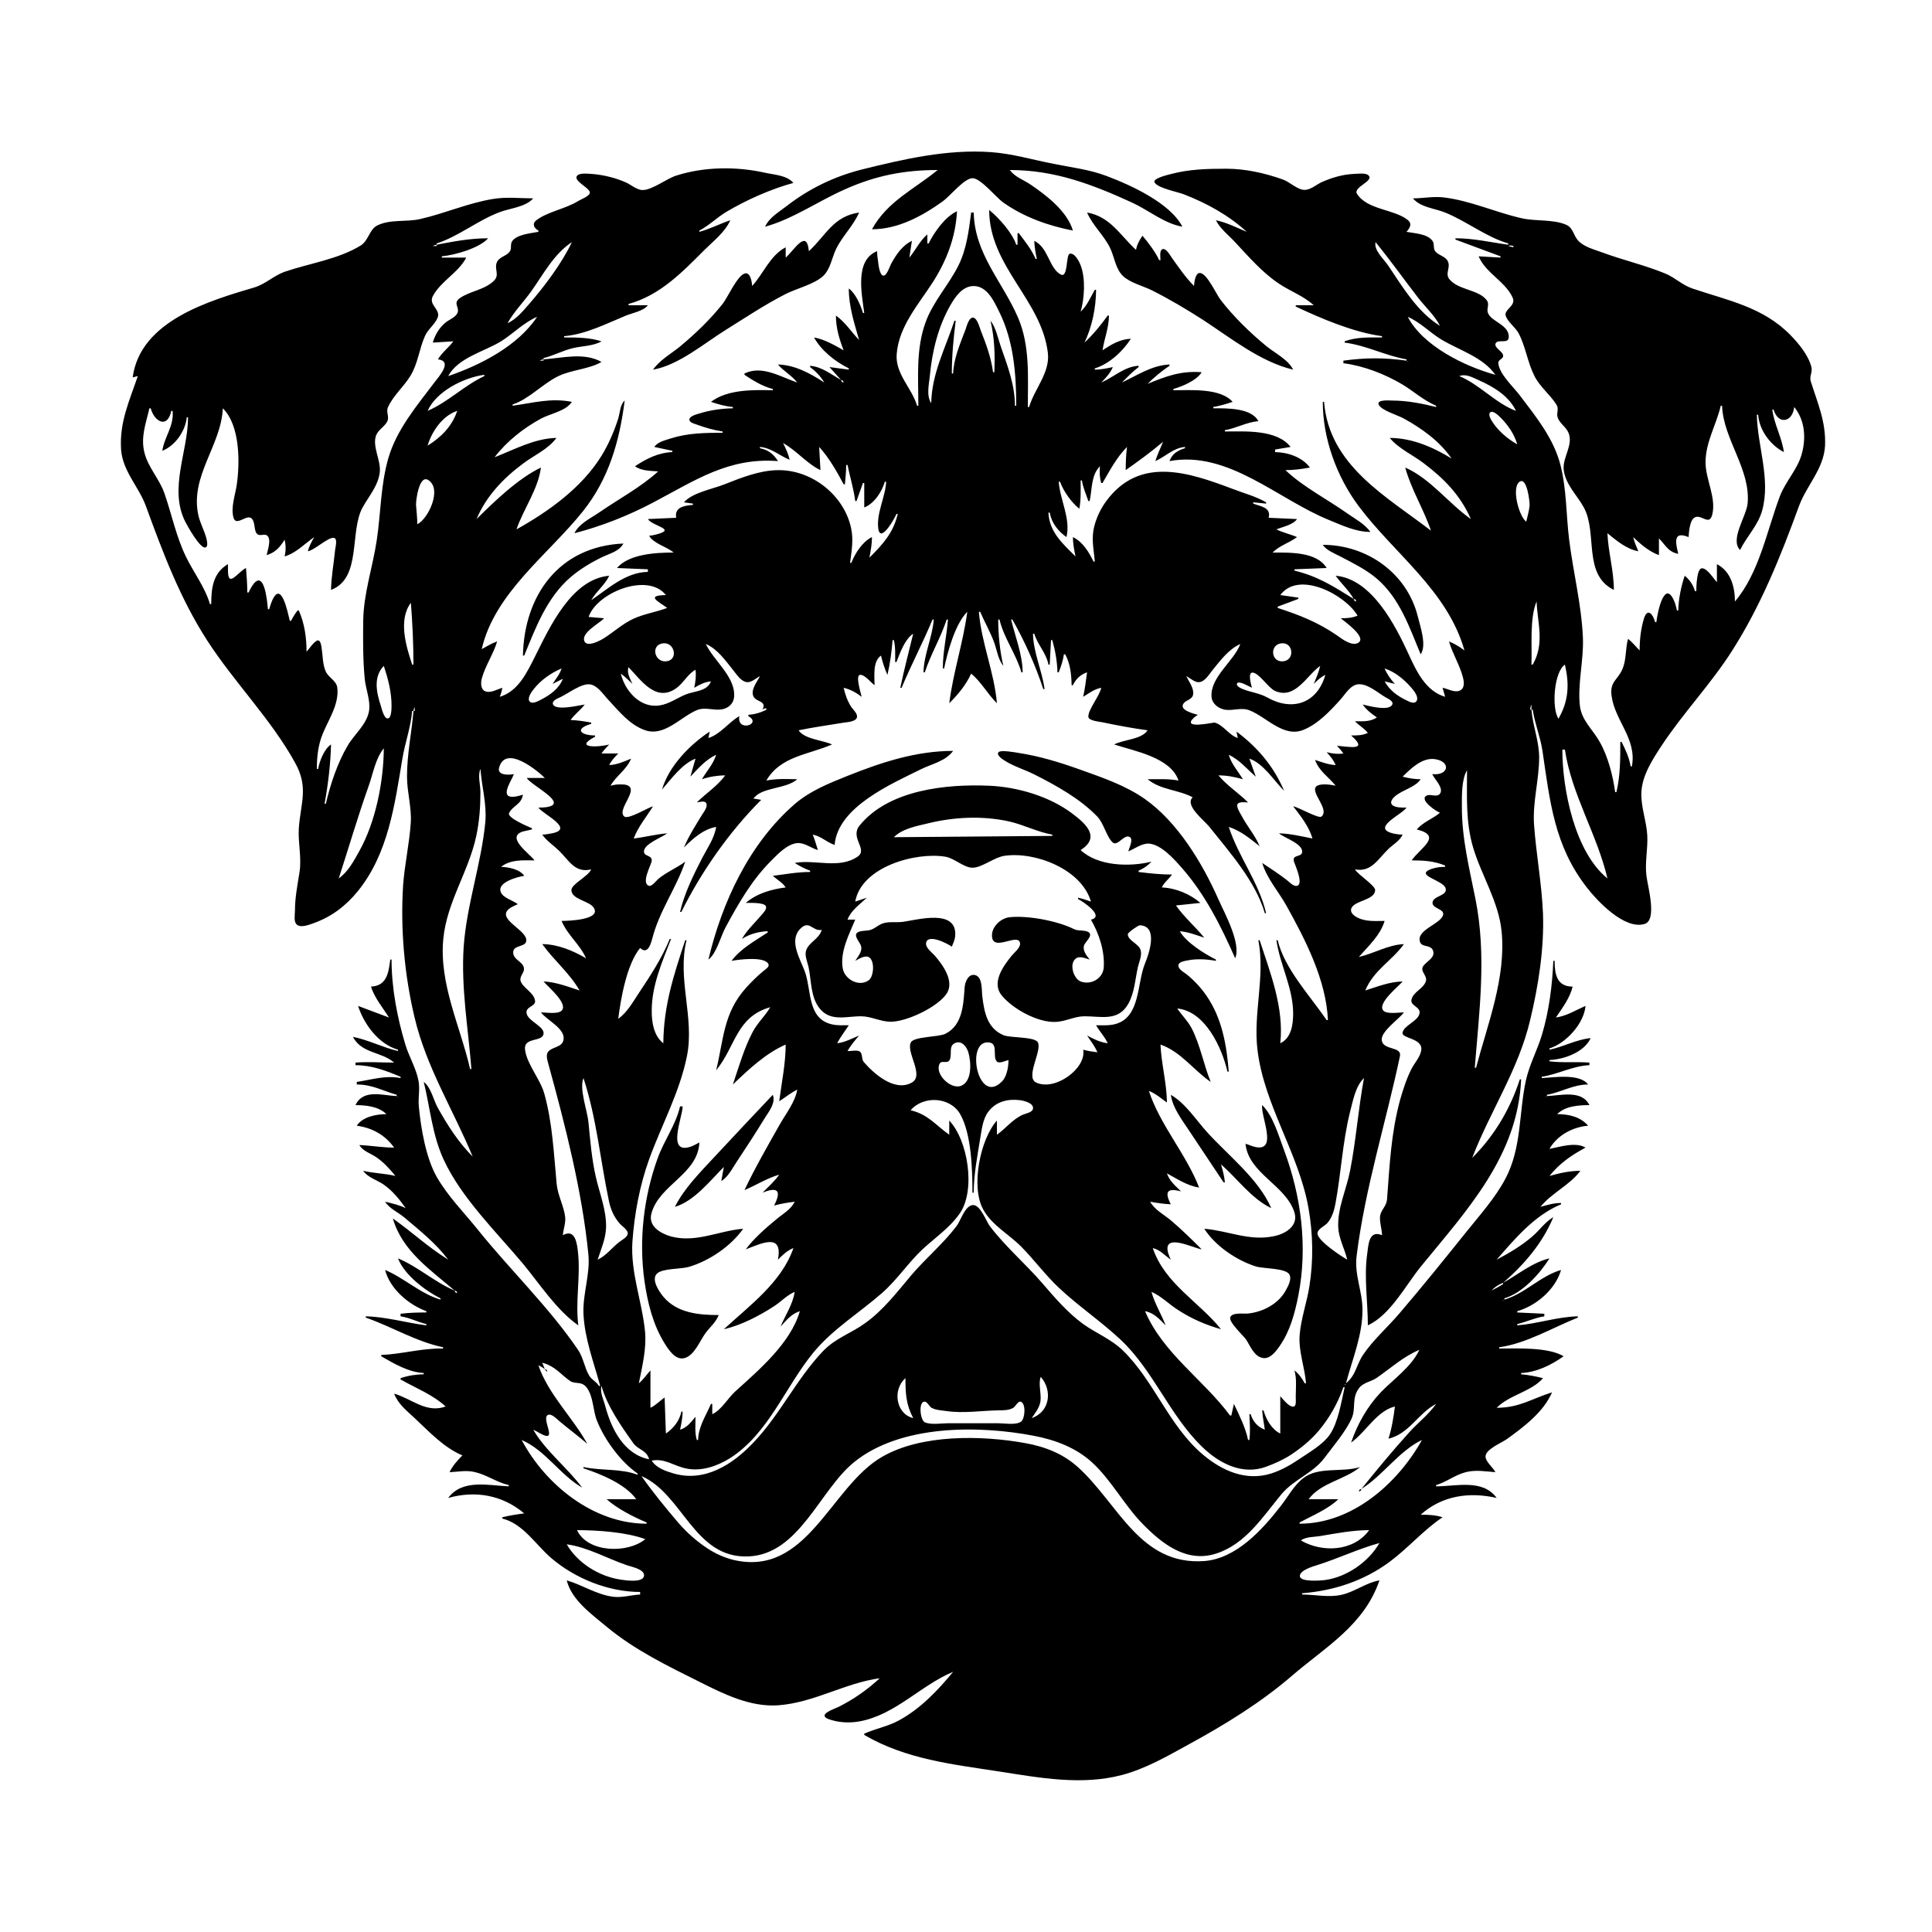 <?xml version="1.0" encoding="UTF-8"?>
<svg xmlns="http://www.w3.org/2000/svg" xmlns:xlink="http://www.w3.org/1999/xlink" width="1500pt" height="1500pt" viewBox="0 0 1500 1500" version="1.1">
<g id="surface1">
<path style=" stroke:none;fill-rule:nonzero;fill:rgb(0%,0%,0%);fill-opacity:1;" d="M 594 176 C 615.68 170.07 635.504 156 656 147 C 679.859 136.312 702 132 728 132 C 709.738 147.016 689 156.199 677 178 C 697.27 178 715.902 167.812 732 156.289 C 737.434 152.402 748.594 138.43 755 138.348 C 761.414 138.262 773.391 153.359 779 157.277 C 795 168.547 813.789 175.273 833 179 C 828.59 164.008 812.441 151.637 800 143.219 C 794.383 139.414 788.168 137.609 784 132 C 818.789 132 847.684 143 879 157.309 C 891.699 163.141 904 173.602 918 176 C 908.395 157.496 877.73 143.625 859 136.574 C 845.723 131.582 831.836 130 818 127.195 C 801.449 124 785.926 119.25 769 118.09 C 735.234 115.777 701.535 123.531 669 131.629 C 647.797 137 628.281 146.398 611 159.793 C 604.797 164.602 597.422 168.664 594 176 M 418 179 L 418 180 C 412 181.137 401.344 182 397.656 187.227 C 395.863 190 397.609 193.09 395.555 195.609 C 392.715 199.094 387.348 199.426 385.605 204.043 C 383.77 209 387.914 213.324 383.758 217.672 C 376.707 225.043 365.203 225.801 357 231.469 C 351.195 235.609 357.383 238.754 355 243.332 C 353.34 246.527 348.695 248.172 346 250.379 C 341 254.414 337.746 260 336 266 L 352 265 C 348.227 270 343.168 273.633 340 279 C 351.691 280.32 341 292 337.23 297 C 323.48 315.195 307.824 333.672 301.426 356 C 295.523 376.598 295.688 398 292.574 419 C 289.477 440 282.258 460.73 282 482 C 281.824 497 281.746 512.086 283.172 527 C 283.926 535 287.84 544.113 286.516 552 C 284.746 562.562 275 570.102 269.875 579 C 262 592.352 256.473 609 253 624 L 252 624 C 254.695 609.488 256.695 592.777 257 578 C 251.746 581.441 248 591 247 597 L 246 597 C 246 587.734 246.949 578.68 250.453 570 C 255 558.66 263.348 547 261.891 534.016 C 261.238 528.258 254.93 526.246 252.766 521 C 250.414 515.297 250.629 509 249.699 503 C 249.48 501.586 248.996 497.207 246.895 497.207 C 244.246 497.207 239.781 504.184 238 506 C 238 495.062 236.465 484.082 232 474 L 231 474 C 229 476.609 227.422 479.137 226 482 L 225 482 C 223.293 475.066 218.254 449.453 211 467 C 210.199 469 209.562 471 209 473 L 208 473 C 207.457 466.113 205 440.645 195.715 455 C 194.648 456.602 193.828 458.254 193 460 L 192 460 C 192 453.57 191.504 447.387 191 441 C 184.73 444 177 457.07 177 443.023 L 177 438 C 165.367 444.742 164 456.711 164 469 L 163 469 C 159.215 456 150.184 444.246 144.258 432 C 136.738 416.457 133.301 399.242 127.656 383 C 123.82 372 115.316 363.27 112.289 352 C 108.953 339.57 113.238 329 116 317 L 117 317 C 119.855 327.441 130 333.141 133 319 L 134 319 C 135.242 330.773 127.664 339 126 350 C 136 346.125 144 334.613 145 324 L 146 324 C 145.98 350.551 130.938 379.316 143.809 405 C 145.508 408.383 155.32 426 159.449 425.078 C 161.66 424.613 160.773 420.402 160.48 419 C 159 412.426 155.457 406.566 154 400 C 147.34 369.609 171.734 346 173 317 C 186.402 330.27 186.289 358.785 183.871 376 C 182.766 384 178.965 394 181.316 402 C 183.352 408.652 190.715 400 194.566 402 C 198.305 404.078 196.988 410.594 199 413.797 C 201.477 417.199 204.742 413.824 207.398 415.824 C 211 418.574 207.695 427.414 207 431 C 213.785 429.004 217.336 424.828 221 419 C 222 423.52 222 427.48 221 432 C 230 429.344 236.426 422.18 244 417 C 241.934 420.543 240 424.051 239 428 C 244.566 427.008 255 416.637 259.398 417.629 C 262.301 418.289 260.348 425.164 260.172 427 C 259.18 437.227 257.211 447.746 257 458 C 280.973 449.082 271.203 412.652 281.516 394 C 286.484 385.008 294 376.715 294.906 366 C 295.621 357 288.887 346.586 292 338 C 293.926 333.336 298.762 331.238 300.762 327 C 302.422 323.352 299.477 320 301.297 316 C 305.426 307.008 313.391 300.344 318.531 292 C 324.551 282.234 325.344 271.266 329.879 261 C 332.242 255.645 337.297 252.195 339.637 247 C 342.684 240.234 332.484 237 336 230 C 342.312 218.137 355.879 211.801 362 200 L 343 200 L 343 199 C 352.984 198.129 372.344 192.625 379 185 C 365.191 185 352.504 187.383 339 190 L 339 189 C 355.828 183.672 371 171.047 388 164.684 C 396.195 161.602 408 160.801 414 154 C 403.414 154 393.574 152.738 383 154.438 C 363.484 157.574 345.234 165.781 326 170.113 C 315.461 172.484 303 170.105 293 175 C 286.652 178.133 286.25 186.789 279.984 190.648 C 262.711 201.293 240 204.484 221 211.004 C 212.629 214 206.293 220.363 198 223 C 162.441 233.547 108.93 249.004 103 293 L 107 292 C 100.406 311.367 92.613 328 94 349 C 95.27 366 107.738 377.738 113.305 393 C 126.426 429 139.824 464.586 160.691 497 C 181.684 529.605 210.344 558.234 229 592 C 239.781 611.121 233.48 623.145 232 643 C 231.297 654.34 234.312 665.754 232.562 677 C 231 687.02 229 696.82 229 707 C 229 710 228 715 230 717.398 C 232.855 721 240.672 717.773 244 716.562 C 257.609 711.621 268.648 703.195 277.738 692 C 301.438 662.824 306.398 625 312.414 589 C 314.473 576.723 318.992 564.352 320 552 L 321 552 C 319.59 569.273 315.973 585.43 316 603 C 316 615.027 319.734 627 318.91 639 C 317.812 655.078 314.191 671 313 687 C 310.762 721 314 757 321.883 790 C 331 828.613 351.922 861.738 367 898 C 355.895 886.805 347.477 873.734 339.859 860 C 336.555 854.035 334.539 844.062 329 840 C 333.984 860.23 335.496 880.754 344.309 900 C 357.883 929.645 385 956.105 405.922 981 C 419 996.742 432 1017.129 449 1029 C 446.645 1010.352 450.699 991.699 448.828 973 C 448 965.23 446.684 953.742 437 959 C 437.363 954.441 439.297 949.562 438.812 945 C 437.918 936.555 433 928.199 432.172 919 C 429.914 895.324 429 872.09 422.574 849 C 419.367 837.773 409 826.039 407.641 815.004 C 406.352 805 421 809.262 422 802.734 C 422.98 797 410.27 793 408.891 787.004 C 407.59 781.363 416 781.648 415.418 777 C 414.637 771.082 407.457 767.809 404.785 763 C 402 758.145 407.887 755.5 406.656 751.039 C 405.406 746.488 398.973 745.129 398.465 740.02 C 397.738 732.707 409.922 736.215 408.508 729 C 406.914 720.812 383.461 712.398 396.992 704.422 C 398.574 703.488 400.344 702.789 402 702 C 398.262 699 391.188 697.473 388.973 693 C 385.195 685.098 402 680.73 407 680 C 403.578 674.82 394.883 673.27 389 673 C 396.715 667.113 405.773 668 415 668 C 411.285 662.73 392.23 650 406 645.559 C 408.254 645 410.699 644.566 413 644 L 413 643 C 410.289 642 393.68 634.828 395.207 631.426 C 397.84 625.551 404.758 624.816 406 617 C 404.344 617.465 402.672 618.016 400.977 618.32 C 386.375 621 397 606.562 399 601 C 395.641 601.77 385.777 602.266 387.496 596.023 C 392.543 577.723 417.5 598.504 423 604 L 409 604 C 411.879 609.629 442.746 624.094 424 626.711 C 422 627 420 627 418 627 C 421.441 632.254 447.922 644.082 427 647.27 C 424.996 647.574 423 648 421 648 C 424.547 653 429.473 656.09 433.828 660.289 C 441.871 668.035 446.223 678.031 459 675 C 456.531 680.609 443.637 686.395 443.637 691.039 C 443.637 698.113 456.969 699.453 460.574 704.211 C 468.234 714.332 440.359 715 436 715 C 440.574 726 450.309 733.266 455 744 C 444.703 738 433 733.102 421 733 C 430.195 745.785 441.805 755 450 769 C 441 766.074 431.52 762.414 422 762 C 425 765.742 440.961 778.777 436.289 784.398 C 433.516 787.73 423.922 786 420 786 C 424.355 792 438.801 798.422 437.574 807 C 436.656 813.379 428.934 812.5 425.645 816.512 C 423.348 819.305 425.32 824 426 827 C 439 874.285 452 925.062 456.828 974 C 458.305 989.445 452.359 1004.488 453 1020 C 453.887 1039.312 460.977 1057.602 466 1076 L 465 1076 C 463 1072.648 459.41 1071.312 457.418 1068 C 453.715 1061.684 452.945 1054.129 448.777 1048 C 426.195 1014.789 395.547 985.434 370.398 954 C 359.895 941 347.664 928.645 339.23 914 C 330.684 899.156 326.785 876 325.172 859 C 324.52 852.184 326.203 846 324.906 839 C 323 829.203 317.586 820.504 314.723 811 C 308.379 790 304 767.02 304 745 L 303 745 C 301.691 755.301 300.34 765.426 288 766 C 291 775.117 296.992 782 302 790 L 278 781 C 282.691 795.395 293.824 810.535 309 815 L 309 816 C 297 813.23 286 807.359 274 805 C 280.883 818.156 296.211 816.371 306 825 C 295.848 825 286 824.203 276 825 L 276 827 C 288.734 827.035 299.457 831.195 311 836 L 311 837 C 298.84 834.742 288.82 838.262 277 840 L 277 842 C 289 842 296.895 846.801 308 850 L 308 851 C 297 850.527 282 845.277 276 858 C 284.254 858.066 293.926 859 300 865 C 292.258 865.062 281.488 867.008 277 874 C 288.836 875.594 299 881.16 306 891 C 296.91 891 288 889.387 279 889 C 281.699 893.754 287.578 895.371 292 898.359 C 297.883 902.332 302.547 907.531 307 913 C 298.734 911 290.203 911 282 909 C 285.336 914.09 293 916.297 298 919.77 C 305 924.777 310 931 315 938 C 309.664 935.465 304.684 934.367 299 933 C 302.227 938.281 309.277 941.305 314 945.297 C 326 955.449 338.492 965.383 348 978 C 332.453 968.414 319.684 956.344 305 946 C 312.281 971.281 334.32 986 353 1002 C 337.406 995.473 324.672 983.523 309 977 C 313.895 989.723 330 1002.059 342 1008 L 342 1009 C 326.547 1004.539 313.809 992.199 299 986 C 302.676 1000.582 317.305 1013 331 1018 L 331 1019 C 324.23 1019 317.715 1019.152 311 1020 L 311 1022 C 317.961 1023.027 324.195 1026.387 331 1028 L 331 1029 C 315.504 1027.043 299.598 1022.32 284 1022 L 284 1023 C 304.242 1030 322.938 1041.641 344 1046 L 344 1047 C 327.359 1046.656 312.418 1051.293 296 1052 L 296 1053 C 305.805 1058.723 317.43 1065.473 329 1066 L 329 1067 C 322.902 1067.051 316.777 1068.043 311 1070 L 311 1071 C 322.898 1077.773 335.719 1082.617 346 1092 C 330.961 1097.48 319.719 1086 306 1082 C 309 1090.035 315.871 1095.379 322 1101.09 C 333.496 1111.801 344.266 1123.652 359 1130 C 355 1134.012 351.441 1138 349 1143 C 355.801 1142.707 362.219 1141.254 369 1143 C 378 1145.109 385.914 1151 395 1153 L 395 1154 C 379.32 1153.328 358.988 1148.113 348 1163 C 368.957 1157.098 390 1160.633 407 1175 C 401.32 1175.723 395.562 1176.629 390 1178 L 390 1179 C 406.199 1183 415.953 1199.391 428 1209.699 C 446.586 1225.609 472.527 1236 497 1236 L 497 1238 C 489.945 1238.305 483 1240.633 476 1239.711 C 462.93 1238.016 452.379 1230.566 440 1227 C 443.891 1242.434 459.391 1253.27 471 1263 C 493 1281.246 518.527 1293.512 544 1306.246 C 562.613 1315.555 582.531 1325.379 604 1324 C 631.996 1322 655.977 1306.641 683 1303 C 673.312 1312 662.773 1319.344 651 1325.246 C 648.898 1326.301 640.207 1329.164 640.207 1332 C 640.207 1334.125 644.512 1335.109 646 1335.559 C 652.457 1337.508 660.363 1337.711 667 1336.535 C 694.996 1331.586 714.594 1308.578 740 1298 C 728 1312.59 714.688 1326.578 698 1335.688 C 689.48 1340.34 679.824 1342.09 671 1346 L 671 1347 C 703.496 1366 739.602 1369.777 776 1375.426 C 807.301 1380.277 839.73 1386.367 871 1378.117 C 889.578 1373.215 906.301 1363.477 923 1354.305 C 951 1339 978.594 1322.145 1003 1301.129 C 1029 1278.672 1059 1262.055 1071 1227 C 1060.723 1228.77 1052.168 1235.668 1042 1238.102 C 1031.824 1240.535 1021.262 1238.008 1011 1238 L 1011 1237 C 1035.598 1235.059 1059 1227.371 1079 1212.523 C 1093.531 1201.715 1105 1188.059 1120 1178 C 1114.422 1176.234 1108.816 1176 1103 1176 C 1119.742 1161 1141 1158.199 1162 1163 C 1151.227 1148.066 1130.586 1154 1115 1154 L 1115 1153 C 1123 1150.66 1129.789 1145.078 1138 1143 C 1145.566 1141 1153.379 1142.398 1161 1143 C 1159.262 1139.266 1153 1134.699 1153.395 1130.438 C 1153.848 1125 1165.984 1120.141 1170 1117.254 C 1183.199 1107.758 1198.395 1096.305 1205 1081 C 1189 1086.059 1179.551 1093 1162 1093 C 1171.855 1083.008 1189 1080.465 1198 1070 C 1192.469 1068.637 1186.68 1067.453 1181 1067 L 1181 1066 C 1192.945 1065.48 1204.418 1059.805 1214 1053 C 1201.902 1045.754 1177.844 1047 1164 1047 L 1164 1046 C 1185 1043.156 1205.344 1030.781 1225 1023 L 1225 1022 C 1209.195 1022.324 1193.773 1027.754 1178 1029 L 1178 1028 C 1185 1026.359 1191.777 1023.066 1199 1022 L 1199 1020 L 1178 1019 L 1178 1018 C 1192.84 1013.727 1207.648 1001.078 1212 986 C 1196 990.598 1184 1004.391 1168 1009 L 1168 1008 C 1181.945 1004 1195.508 989 1203 977 C 1189.613 980.18 1178.773 989.445 1167 996 C 1183.469 981.613 1197.508 965.395 1206 945 C 1199.832 948.531 1195.363 955.047 1190 959.711 C 1181.547 967.062 1171.879 972.805 1162 978 C 1176.301 961.582 1191.355 943.641 1212 935 L 1212 934 C 1206.18 934.016 1201.543 935.488 1196 937 C 1204.922 926 1218.992 920 1227 909 C 1218.75 909.023 1210.91 910.773 1203 913 C 1211 903.094 1219.891 897 1231 891 C 1223.336 886.406 1211.223 890.406 1203 892 C 1209 881.445 1220.98 875 1233 874 C 1227 867 1217.898 865.023 1209 865 C 1215.219 858.723 1225.574 858.023 1234 858 C 1228.203 846 1211.719 850.539 1201 851 L 1201 850 C 1212 848.078 1221.262 842.031 1233 842 C 1226.32 833.188 1206.457 836.594 1197 837 L 1197 836 C 1209.57 834.117 1221 827.559 1234 827 L 1234 825 C 1223.594 824.18 1213.293 825.301 1203 824 L 1203 823 C 1214.383 822.504 1229.906 817 1235 806 C 1224 807 1213.77 812.77 1203 815 L 1203 814 C 1215.879 810 1229.797 794.703 1231 781 C 1223.258 784.336 1216.531 788.738 1208 790 C 1213 782.57 1218.883 774.828 1221 766 C 1208.852 766 1207 756.613 1207 746 L 1206 746 C 1205.184 765.047 1202.723 784.652 1197.277 803 C 1193.68 815.133 1187.348 826.645 1184.668 839 C 1179.184 864.297 1181.496 891.07 1168.879 915 C 1160.816 930.293 1148.738 943.578 1138 957 C 1121 978.215 1103.938 999.355 1086.27 1020 C 1077.172 1030.633 1066 1040.402 1058.227 1052 C 1052.879 1060 1052.887 1067.52 1045 1074 C 1050 1055.102 1057.82 1037 1057.82 1017 C 1057.82 1002.336 1051.422 990 1053.285 975 C 1059.828 922.398 1076 871.625 1086.902 820.043 C 1088.531 812.301 1074.305 815.641 1072.832 808 C 1071.48 801 1086.246 791.328 1090 786 C 1086.258 786 1076.336 787.742 1073.816 784.398 C 1069.48 778.637 1085.973 765.754 1089 762 C 1078.887 762.211 1069.504 766 1060 769 C 1066.652 753.02 1080.508 746.195 1090 733 C 1077.715 733.535 1066.793 740.27 1055 743 C 1062.266 734.68 1071.809 726 1075 715 C 1067.965 715 1060.488 715.758 1054 712.441 C 1051 711 1047.324 708 1049.66 704.328 C 1053.176 699.039 1067.543 698.578 1067.652 691.039 C 1067.707 687.453 1054.582 679.348 1052 675 C 1064.801 677.34 1069.785 667 1078 659.09 C 1081.91 655.387 1086.598 653 1089 648 C 1086.965 648 1085 647.777 1082.996 647.379 C 1062.824 643.395 1088.625 632.52 1092 627 C 1090 627 1087.98 627.059 1085.996 626.824 C 1079.691 626.094 1077.977 622.797 1083 618.324 C 1088.754 613.25 1098.867 611.309 1103 605 C 1098.168 605 1093.676 604.211 1089 603 C 1095.23 596.785 1104.184 588 1114 589.379 C 1126.902 591.246 1124.707 602.5 1112 601 C 1113.582 604.742 1119.938 610.633 1118.578 615 C 1116.895 620.078 1110.863 616.027 1107.645 617.691 C 1101.402 621 1115.469 630.191 1118 631 C 1112.336 635.812 1104.746 638.27 1100 644 C 1120.309 649.02 1103 658 1096 668 C 1105.316 668 1113.289 668.449 1122 672 L 1122 673 C 1119.621 673.051 1117.336 673.168 1114.996 673.668 C 1113.664 674 1112.277 674.27 1111 674.766 C 1098 679.793 1120.668 683.223 1122.387 689.715 C 1123.988 695.754 1112.207 695.43 1112.207 701 C 1112.207 705.531 1121.754 705.645 1120.387 710.465 C 1118.332 717.715 1098.742 722.121 1102.648 731.684 C 1104.27 735.656 1110.863 733.258 1112.598 738.059 C 1114.664 743.789 1106.984 746.57 1104.75 750.465 C 1102.527 754.34 1108.523 757.637 1107 762 C 1104.996 767.746 1097.348 770 1095.891 776 C 1094.578 781.309 1104.387 781.68 1101.762 788 C 1099.52 793.398 1089.809 796.453 1088.922 801.816 C 1088.172 806.336 1104.461 806 1103.5 815 C 1102.926 820.434 1098.191 825.266 1095.809 830 C 1091.988 837.59 1089.363 845.82 1087 854 C 1080 880 1078.902 904.559 1076.91 931 C 1076.52 936.18 1072.957 938.551 1071.703 943.09 C 1070.531 947.324 1073 954.336 1073 959 C 1062.668 954.73 1062.453 966.449 1061.426 974 C 1058.961 992.094 1061.988 1011 1062 1029 C 1079.656 1020.816 1091.473 997.59 1103.426 983 C 1139 939.477 1178.441 897.418 1181 838 L 1180 838 C 1172.453 861.188 1160.27 881.723 1143 899 C 1157 862.723 1179 830.293 1188 792 C 1194.398 765.531 1199 736.246 1197.961 709 C 1196.984 686 1192.672 663.102 1191 640 C 1189.887 622.449 1194.992 605.43 1194.992 588 C 1194.992 575.324 1190 563.473 1189 551 L 1190 551 C 1191.598 561.805 1195.957 572.09 1197.574 583 C 1203.32 622 1206.742 656.746 1232 689 C 1240 699.383 1261.25 722.168 1276.957 717.332 C 1286.832 714.293 1279.207 687.805 1278.285 680 C 1277 669.656 1279.414 659.367 1278.961 649 C 1278.465 637.676 1273.797 626.344 1274.375 615 C 1275 602 1283 589.664 1290 579 C 1306.973 553.297 1328.434 531.02 1344.945 505 C 1367.242 470 1382.465 432 1396.695 393 C 1402.645 376.738 1416 364.145 1416.961 346 C 1417.77 327.656 1411.242 313.098 1405.871 296.055 C 1404.645 292.152 1407.383 289.035 1406.383 285 C 1404 275.715 1396.492 266.68 1389.961 260.016 C 1368.684 238.301 1341.445 233.293 1314 224 C 1306 221.316 1300.566 215.535 1293 212.402 C 1277 205.809 1260.18 202 1244 196 C 1237.809 193.684 1229.887 191.812 1225.277 186.812 C 1221.496 182.707 1221.59 177 1215.957 174.484 C 1205.379 170 1192 172 1181 169.348 C 1160.801 164.719 1141.699 155.828 1121 153.285 C 1112.918 152.293 1105 154 1097 154 C 1103 161.113 1113.695 161.66 1122 165.016 C 1138.559 171.703 1153.988 184.09 1171 189 L 1171 190 C 1156.973 188.109 1144.332 185 1130 185 L 1130 186 L 1165 199 L 1165 200 L 1148 199 C 1153.441 212 1168.566 218.348 1174.383 231 C 1177.477 237.727 1167 240.281 1169.176 245.59 C 1171 250.418 1176.684 254.176 1179.18 259 C 1184.602 269.48 1186 281.496 1191.375 292 C 1195.68 300.434 1203.309 306.199 1208.328 314 C 1210.703 317.691 1208.211 320.355 1209.324 324 C 1210.715 328.574 1215.887 331.469 1217.773 336 C 1221.637 345.281 1213.453 354.57 1214 364 C 1214.898 375.68 1224.379 384.258 1229.688 394 C 1240.566 414 1228.629 446 1253 458 C 1253 443.117 1248.637 428.809 1248 414 C 1255 419.66 1262.793 426.359 1272 428 C 1270.5 424.344 1268.918 421 1268 417 C 1273.871 422.617 1280.285 428.176 1288 431 L 1288 418 C 1293 423.055 1295.184 428.586 1303 430 C 1300.621 420.352 1299.254 412.203 1311 417 C 1311.312 413.086 1311.816 403 1316.395 401.445 C 1321.605 399.715 1327.371 408.609 1329.516 399 C 1332.438 386 1324.18 372.109 1324.18 359 C 1324.18 343.258 1332.48 330 1336 315 L 1337 315 C 1338 341.207 1359.363 364.367 1356.828 391 C 1355.898 400.801 1342.883 419.051 1351 427 C 1356.277 416.211 1365 408 1368.242 396 C 1374.758 371.676 1364.504 346.402 1364 322 L 1365 322 C 1365.984 334.016 1374.355 345.477 1385 351 C 1383.465 339.609 1377.484 329.496 1376 318 L 1377 318 C 1380.555 330 1391.777 328 1393 316 C 1401.254 326.047 1402.32 339.707 1399 352 C 1395.879 364.125 1386.52 373.367 1382 385 C 1371.77 412 1366 444.59 1347 467 C 1346.969 455.629 1343.805 443.621 1333 438 L 1333 452 C 1330.391 449.273 1325.562 441.207 1321.43 441.207 C 1317.254 441.207 1317 456.016 1317 459 L 1316 459 C 1314.547 454.098 1311.961 450.227 1308 447 C 1305.168 455.367 1303.184 465.156 1303 474 L 1302 474 C 1301.637 472 1301 470 1300.383 468 C 1292.766 448.301 1287 474.105 1286 483 L 1285 483 C 1283.641 477.34 1279.195 471.395 1276.445 480.004 C 1273.934 488 1273 496.793 1273 505 C 1270 502 1267.398 498.598 1264 496 C 1261.91 503.438 1262.762 512 1259.852 519 C 1256.25 528 1249.785 528.805 1251.184 540 C 1253.625 559.547 1271 573.391 1267 595 L 1266 595 C 1265 588.34 1262 582 1259 576 L 1258 576 C 1258 589.438 1258 602 1255 615 L 1254 615 C 1252.301 602.387 1248.395 587.121 1242 576 C 1236.766 566.496 1227.926 559.379 1226.629 548 C 1224.684 531 1229.723 512.426 1228.961 495 C 1227.836 469.266 1221.457 444.488 1218.285 419 C 1215.883 399.695 1216.383 380 1211.523 361 C 1206.23 340.348 1192.664 323.711 1180 307 C 1175 300.328 1164.297 290.789 1163.285 282.145 C 1162.906 279 1167.539 278.805 1167 275.812 C 1166.594 272.676 1159.789 270 1161.207 266.598 C 1162.797 263 1171 267.328 1171.402 262 C 1171.965 252.098 1158 250.02 1155.238 243 C 1153.93 239.625 1156.691 236.414 1154.383 233.227 C 1148.211 224.703 1132.387 225.391 1125.332 216.816 C 1121.758 212.469 1126.238 208 1124.254 203.184 C 1122.461 199 1117.344 198.531 1114.539 195.363 C 1112.426 193 1113.969 189.77 1112.297 187.215 C 1108.531 181.461 1098 181.145 1092 180 C 1094.547 177 1096.734 173.824 1092.848 170.703 C 1082.5 162.395 1061.699 163 1053.637 150.625 C 1050 145.207 1067.461 140.617 1062.34 136.023 C 1060 134 1053.871 135 1051 135.039 C 1042.469 135.414 1033.707 138 1026 141.488 C 1021.977 143.379 1017.629 147.367 1013 147.434 C 1007.41 147.512 1001.336 141.223 996 139.344 C 981.867 134.367 967 131 952 131 C 937.328 131 923.293 131.344 909 135.156 C 907 135.656 894.871 138.488 896.348 141.512 C 898.523 146 914.418 149.031 919 150.812 C 936.945 157.785 953.766 167 968 180 C 960 176.68 952.535 172.766 944 171 C 947.5 177.746 953.785 182.5 958.91 188 C 969.586 199.457 979.887 211.453 993 220.25 C 1001.895 226.219 1011.977 229.68 1020 237 L 1006 237 L 1006 238 C 1026 247.406 1050.902 258.023 1073 261 L 1073 262 C 1063.305 262 1053.223 261.547 1044 265 L 1044 266 C 1060.75 268.129 1075.711 276.195 1092 279 L 1092 280 C 1074.316 277.617 1060.684 277.617 1043 280 L 1043 282 C 1058.906 284.055 1075.262 290.43 1089 298.605 C 1097.828 304 1105.473 311.012 1115 315 L 1115 316 C 1103.906 313.266 1092.43 311 1081 311 C 1079.195 311 1068.848 310 1070.348 314 C 1072.176 318.652 1085.641 322.43 1090 325 C 1103.961 332.652 1117.895 342.684 1127 356 C 1112.477 347.109 1096.297 340.047 1079 340 C 1085.605 348.113 1096.664 353.098 1105 359.375 C 1121.285 371.641 1133.68 384.324 1142 403 C 1124.82 391 1110.574 371.555 1091 363 C 1095.641 380 1105.359 395.332 1111 412 C 1076.27 385.305 1031.934 361.422 1028 312 L 1027 312 C 1027 340.602 1037.855 370.246 1054.895 393 C 1082.711 430.145 1123.785 458.457 1137 505 C 1133.23 502.125 1129.371 499.828 1125 498 C 1127.758 507.641 1133.336 516.23 1135.844 526 C 1136.789 529.676 1137.371 534.742 1132.891 536.355 C 1128.965 537.77 1123.895 534.672 1120 534 L 1122 541 C 1106.887 536.551 1099.738 521.172 1093.691 508 C 1083.367 485.516 1064.984 449.441 1037 447 C 1041.434 453.297 1047.195 458.176 1051 465 C 1035 455.066 1023.438 447.543 1005 443 L 1005 442 L 1030 441 C 1022.336 428.223 1001 429 988 429 C 993.859 423.277 1000.781 421.652 1007 417 C 1001.773 414.684 996 413.562 991 411 C 995.965 409 1003.926 407.492 1007 403 L 985 402 C 987 394 978.977 393.227 973 391 L 973 390 L 983 391 L 983 390 C 974.82 385.242 965.789 383 957 379.574 C 923.168 366.816 884.93 353.754 858.926 389 C 854.746 394.66 851.578 401.195 849.758 408 C 847 418 849.219 426.164 850 436 L 849 436 C 845.559 428.727 840.469 420.484 833 417 C 833 422.078 834 427.02 835 432 C 825 422.047 814.652 413 814 398 L 815 398 C 816.406 406 821.555 412.445 828 417 C 831.426 402.609 823 388.262 822 374 L 823 374 C 825.773 381.566 831.762 390 838 395 C 839.352 387.723 839 380.379 839 373 L 840 373 C 840.828 378.602 843.195 383.668 845 389 L 846 389 C 848 380 846.965 369.023 854 362 C 853.527 366.301 853.773 371 855 375 L 856 375 C 861.844 365 866.777 355.395 875 347 C 874.234 353.055 874 359 874 365 C 883.645 358.211 894 350.668 903 343 C 901 348.016 898.488 353 897 358 C 905 354.48 910.879 347.805 920 347 L 920 348 C 914.43 349.641 909.961 352.355 908 358 C 953.594 349.531 992.238 387.766 1032 403.801 C 1042.309 408 1052.703 413 1064 413 C 1059.41 406.625 1052.316 403.043 1046 398.574 C 1030.488 387.605 1011.73 378.023 998 365 C 1004.434 365 1010.68 364.18 1017 363 C 1010.965 354.824 999.895 351.203 990 351 L 990 349 L 1002 347 C 991.391 333.262 966.559 335 951 335 L 951 334 C 959.914 332.465 967.789 327.754 977 327 C 971.547 316.508 952.27 317.008 942 317 L 942 316 C 946.996 315.148 952.195 313.629 957 312 C 947.477 301.094 924.168 303 911 303 L 911 302 C 918 300 929 295.465 933 289 C 917 287.746 905.566 292.023 891 298 C 896.34 292.664 901.75 288.215 908 284 L 908 283 C 894.285 283.598 883 291.387 871 297 C 875.191 292.809 879.277 288.598 884 285 L 884 284 C 872.973 284.566 864.762 292.793 855 297 C 858.605 293.316 861.977 289.781 864 285 C 859.316 286 854.785 287 850 287 L 850 286 C 861 282.754 872 272.574 878 263 C 869.531 263.387 862.871 267.367 856 272 C 857.363 262.762 860.973 254.535 861 245 L 860 245 C 854.512 252.664 848.875 259.531 842 266 C 847.988 253.391 850.883 239 851 225 L 850 225 C 846.578 231 844 237.344 839 242 C 842 231.781 842.938 216.098 839 206 C 837.969 203.211 834.496 196.188 830.602 197 C 827.395 197.527 829.473 216.395 823.477 213.078 C 814.305 208.008 814 192.211 803 187 C 803.203 191.727 804 196.359 805 201 L 804 201 C 800.953 193.664 795.699 187.344 791 181 L 790 181 L 790 190 L 789 190 C 785.914 180.699 775.543 169.141 768 163 C 768 206.824 808.668 232.801 813.559 274 C 815.383 289.379 803 302.094 799 316 L 798 316 C 798 293 799.801 268.746 790.57 247 C 778.66 219 756.672 197.461 756 165 L 754 165 C 752.266 178.73 750.418 193.461 744.191 206 C 736.648 221.184 724.543 234 718.695 250 C 711 271 713 293.191 713 315 L 712 315 C 708 301.266 695 290.305 696.184 275 C 697.734 253.535 713.199 236.258 724.309 219 C 735 202.203 742 184.082 743 164 C 733.789 168.297 725.461 180.043 721 189 L 720 189 L 720 182 C 714.172 186.816 710.898 194.254 706 200 L 708 187 C 700.59 190.453 695.531 198 691.781 205 C 690.816 206.82 688.531 214 686 214 C 682.82 214 682 205.125 681.754 203 C 681.312 200.316 681 197.719 681 195 C 663.293 202 669.172 228.559 671 243 L 670 243 C 668.25 237 664.238 227.676 659 224 C 659 238 663.262 250.82 667 264 C 660.949 257.68 656.215 250.086 649 245 C 649 254.539 651.594 263.164 655 272 C 647.969 268 640 263.395 632 262 C 637.773 272.355 648.441 280.746 659 286 L 659 287 L 644 285 L 653 295 C 645.176 290.645 638.234 284.812 629 284 L 629 285 C 633.496 288.426 637 292.09 640 297 C 629.309 290 617 283.27 604 283 C 608.457 288.254 614.676 291.445 619 297 C 606 292.613 591.684 283.305 578 290 L 578 291 C 584.77 295.465 592 300 600 302 L 600 303 C 584.738 302.684 564.973 302.191 552 312 C 557.379 313.824 563.336 315.508 569 316 L 569 317 C 560.359 317.18 551.25 318.402 543 321.027 C 541 321.664 535.207 323 535.207 325.82 C 535.207 328.098 539.398 329.09 541 329.656 C 547.395 332 554.293 334.012 561 335 L 561 336 C 547.574 336 533.914 336.207 521 340.344 C 516.508 341.785 510.746 343 508 347 L 522 350 L 522 351 C 511 351.469 501.938 356.086 493 362 C 497.867 365.621 505 365.535 511 366 C 497.562 378.266 480 387.625 465 398 C 458.414 402.516 449.555 406.535 446 414 C 466.984 408.57 487.789 400.355 507 390.219 C 539.652 373 565.711 355 604 358 C 600.773 352.656 596.191 349.121 590 348 L 590 347 C 598.863 347.777 605 353.598 613 357 C 612.176 352.375 610 348.23 608 344 C 618.332 349.73 626.824 360.242 637 365 L 636 347 C 643.742 355.48 649.664 366 655 376 L 656 376 C 656.398 371 657 366.082 657 361 L 658 361 C 659.949 370.426 662.785 379.402 664 389 L 665 389 L 670 375 L 671 375 L 671 394 C 678.758 391 684.699 381.812 687 374 L 688 374 C 687.484 386 680 399 682 411 C 683.926 421.629 694.891 402.055 696 399 L 697 399 C 693.598 413.715 685.434 422.566 675 433 C 676 427.559 676.996 422.578 677 417 C 669.727 420.422 663.801 429.609 661 437 L 660 437 C 661.172 427.746 662.793 419.285 660.789 410 C 655.25 384.344 630.289 364.688 604 365.02 C 589.535 365.199 575.266 371 562 376.203 C 552.809 379.812 537.539 382.512 531 390 L 538 391 L 538 392 C 531.293 392.547 523.473 393.734 525 402 L 503 403 C 506.812 408.77 526.203 410.785 509 415.102 C 507.352 415.52 505.707 415.77 504 416 C 507.473 422.102 517.52 424.344 523 429 C 509.445 429 488.527 430 479 441 L 503 442 L 503 444 C 485.766 444.359 472.508 456.812 459 466 C 462.945 459.164 469.691 454.105 473 447 C 443.637 449.578 426.676 487.145 415.246 510 C 409 522.305 402.27 536.801 388 541 C 389 538.629 389.621 536.551 390 534 C 386.57 535 382.594 537.301 379 537.164 C 373.336 537 373 531.164 374 527 C 376.762 516.797 383 508.027 386 498 C 381.676 499.5 377.984 501.793 374 504 C 384 460.277 425.906 430.355 452.551 397 C 472.711 371.762 481 342.52 485 311 C 481.461 314 481.344 320.668 479.973 325 C 476.797 335.016 472.461 345.051 466.934 354 C 451.75 378.602 425.957 397.105 401 411 C 406.496 395 417.691 380.129 420 363 C 402.363 371.383 383.828 389.289 370 403 C 377.348 385.355 390.852 371.238 406 360 C 414.527 353.512 425.691 348.766 432 340 C 414.992 340.352 399.488 349 384 355 C 393.43 342.625 406.383 332.434 420 325.027 C 427.289 321.066 439.355 319.238 444 312 C 427.355 308.773 414.332 312.801 398 315 L 398 314 C 410.484 310.016 421 298.234 433 292.27 C 443.469 287.035 457.477 286.703 467 281 C 453.426 273.359 436.633 278 422 279 L 422 278 C 429.887 276.129 437 272.094 445 270.234 C 451.914 268.621 460.898 268.66 467 265 C 457.766 262 447.645 262 438 262 L 438 261 C 454.539 259.648 470.863 251.258 486 245.012 C 491 243 499.648 241.465 503 237 L 488 237 L 488 236 C 512.477 229.305 529.773 211.234 547 194 C 553.914 187.086 563 180.164 567 171 C 558.918 173.734 551.23 177.75 543 180 L 543 179 C 550.496 175.133 556.691 168.801 564 164.453 C 579.543 155.207 598.551 146.773 616 142 C 610.695 136 601.457 135.777 594 134.117 C 571.668 129.141 546.926 129.348 525 136.344 C 517.422 138.762 506.445 147.484 499 147.547 C 494.488 147.586 489.984 143.445 486 141.664 C 478.254 138.203 469.445 136 461 135.172 C 457.871 135 451 134 448.465 136.027 C 443.758 140 457.945 145.699 457.945 149.48 C 457.945 152.305 451 154.742 449 156.012 C 439.277 162.172 424.969 164.324 416.32 171.086 C 412.727 174 414.918 177.301 418 179 M 628 195 C 626.406 177 616.391 194.559 610 200 L 610 192 C 597.926 198.266 592.824 212.332 584 222 C 583.754 219.211 582.773 211 578.168 212.348 C 572.285 214.207 564.984 231 560.996 236 C 551.25 248.223 540 259 528 269 C 520.918 274.754 512.375 279.434 507 287 C 526.953 283.562 547 266.289 564 255.809 C 579 246.418 594 236.441 610 228.258 C 618.469 224 631.801 220.785 638.785 214.582 C 644.742 209.293 645.848 200 649.27 193 C 654.242 183.055 662.586 175.23 667 165 C 646.711 168 641.168 183 628 195 M 844 165 C 848.32 175.012 856.723 182.336 861.629 192 C 865.227 199.094 866 209.059 872.215 214.605 C 877.645 219.574 887.383 222 894 225.246 C 907.75 232.121 921 240 934 248.344 C 955.41 262.32 978.66 281 1004 287 C 1000 279 989.727 274.16 983 268.566 C 970.191 258 958 246.086 947.805 233 C 944.496 228.812 937.355 212.75 932 212 C 927.969 211.266 927.23 219.387 927 222 C 920.324 215.266 915.211 207.676 909.711 200 C 908.508 198.324 905.285 192.336 902.512 193.461 C 900 194.418 901 200.043 901 202 L 900 202 C 897 195.504 891.582 188.473 887 183 C 884.656 186.555 882.762 189.785 882 194 C 869.711 182.738 862 168.125 844 165 M 969 180 L 968 181 L 969 180 M 444 188 C 436.203 204.48 422.793 222.242 410.84 236 C 405.965 241.613 400.844 247.828 394 251 C 399 242.031 406.57 234.398 412.574 226 C 422 212.723 430 197.215 444 188 M 1068 188 C 1079.426 202.043 1089.848 216.664 1100.887 231 C 1106.496 238.281 1113.801 244.777 1118 253 C 1100.215 242 1089.168 223 1077.656 206 C 1074.426 201.258 1066.383 194.094 1068 188 M 339 190 L 339 191 L 336 191 C 337.246 190.316 337.547 190.25 339 190 M 1175 191 L 1175 192 L 1171 191 C 1172.809 190.426 1173 190.535 1175 191 M 610 200 L 609 201 L 610 200 M 789 315 L 788 315 C 787.988 298.809 782.246 284.066 777 269 C 774.828 262.758 773.18 254.082 769 249 C 772.176 262.297 772.578 275.52 772 289 L 771 289 C 769.562 278 765.754 267.375 761.602 257 C 760.586 254.461 758.906 247.246 755.715 246.633 C 752.199 246 750.43 253.754 749.574 256 C 745.398 267 740.512 278.113 740 290 L 739 290 C 739 276.176 740.27 262.699 742 249 L 741 249 C 733.988 270.512 723.48 289.648 723 313 C 718.922 307.031 721.445 297.762 722 291 C 723.816 272.266 728.484 253.406 737.871 237 C 741.723 230.27 747.355 222.059 756 222.086 C 766.539 222.121 771.77 234 775.754 242 C 786.992 264.629 789 290.125 789 315 M 417 246 C 402 268.672 373 283.438 348 292 C 355.594 277.664 376 273 389 265 C 398.441 259.109 406.77 250.305 417 246 M 1161 291 C 1137.387 284.543 1104.66 268.598 1093 246 C 1102.449 250 1110.188 258.234 1119 263.551 C 1133 272.031 1151.203 277.102 1161 291 M 668 264 L 667 265 L 668 264 M 422 279 L 422 280 L 419 280 C 420.246 279.316 420.547 279.25 422 279 M 1093 280.332 C 1093.773 280.332 1093 280.832 1092.668 280.668 L 1093 280.332 M 376 291 L 376 292 C 360.402 299.293 347.84 312.176 332 319 C 338.766 303.82 360 293.141 376 291 M 1177 319 C 1161 313 1149 298.664 1133 292 C 1138.172 290 1143.262 293.039 1148 295.141 C 1159.465 300.223 1171.426 307.281 1177 319 M 655 297 C 653.363 296.453 653.547 296.637 653 295 C 654.637 295.547 654.453 295.363 655 297 M 871 297 L 870 298 L 871 297 M 602 303 L 601 304 L 602 303 M 398 315 L 397 316 L 398 315 M 355 319 C 350.914 331 342.629 339.383 332 346 C 335.168 335 343.738 322.598 355 319 M 1178 345 C 1170.855 341 1163.645 335 1159 328 C 1158 326.516 1155 322 1157 320.16 C 1159.25 318.344 1163.594 322.801 1164.91 324.094 C 1170.742 329.816 1175.73 337.125 1178 345 M 147 322 L 146 323 L 147 322 M 876 346 L 875 347 L 876 346 M 384 355 L 383 356 L 384 355 M 1128 356 L 1127 357 L 1128 356 M 324 407 C 324 402 323.379 397.043 323 392 C 322.883 388.297 325.457 368.152 332.586 372.754 C 343.555 379.828 332.316 403.09 324 407 M 1185 405 C 1179.578 401.418 1173.203 379 1179.699 374.086 C 1185.555 369.773 1187.902 390.109 1187.559 393 C 1187 397.086 1185.914 401.008 1185 405 M 672 374 L 671 375 L 672 374 M 370 403 L 369 404 L 370 403 M 401 411 L 400 412 L 401 411 M 406 509 L 407 509 C 415.996 487.07 424.559 464 443 448.133 C 450.371 441.809 459.23 436.488 468 432.32 C 473.719 429.602 480.797 428 484 422 C 434.414 424.129 406.977 461.77 406 509 M 1027 423 C 1029.883 427.398 1036.402 429.793 1041 432.219 C 1050.676 437.324 1060.621 442.129 1069 449.301 C 1086.73 464.477 1094.273 487.039 1103 508 C 1107.828 501 1102.762 486.746 1100.871 479 C 1092.578 445.039 1061.367 423.023 1027 423 M 851 436 L 850 437 L 851 436 M 517 462 C 500.867 462.336 511.289 467 518 472 C 509.488 475.211 500.336 476.527 492 480.312 C 483.488 484.18 476.797 490.477 469 495.453 C 466.254 497.203 455.672 503 453.66 497.68 C 451.188 491.141 465.457 484 469 480 L 457 479 C 463.215 460.27 502.773 444 517 462 M 1054 478 C 1049.664 479.828 1045.66 480 1041 480 C 1043.867 482.641 1061.309 494.531 1054.664 499 C 1049.852 502.164 1041.715 496 1038 493.277 C 1023 483 1009 477.543 992 472 L 992 471 L 1008 465 L 1008 464 L 994 462 C 1008.52 442.504 1044.762 462.02 1054 478 M 1053 467 C 1051.363 466.453 1051.547 466.637 1051 465 C 1052.637 465.547 1052.453 465.363 1053 467 M 459 466 L 458 467 L 459 466 M 1193 467 C 1193.75 484.445 1199.379 499.508 1190 516 L 1189 516 C 1189.617 501.664 1187.449 480.227 1193 467 M 1347 467 L 1346 468 L 1347 467 M 319 468 C 320.27 484.078 321 500 321 516 L 320 516 C 315.391 502 308.965 481.414 319 468 M 751 475 C 747.789 499 740 522.145 737 546 C 743.852 539.133 749.867 532 754 523 C 761.668 529.242 766.91 539 774 546 C 772 522 761.902 499.094 760 475 L 761 475 C 764.484 483.086 768.898 490.684 771.945 499 C 774 504.777 775 512.23 779 517 C 776.344 506 775 492.484 775 481 L 776 481 C 779.434 495.48 788.934 507.77 793 522 L 794 522 C 793.887 508.375 788.246 494.184 785 481 L 786 481 C 795.516 497.723 804 516.695 810 535 L 811 535 C 809 520.445 802.305 506.73 802 492 L 803 492 C 805.516 500.547 812.414 507.098 814 516 L 815 516 L 816 497 L 817 497 C 819.273 505.094 820.824 513.578 821 522 L 822 522 C 823.777 517.383 825.336 513 826 508 L 827 508 C 831 515.199 831.832 523.828 832 532 L 833 532 C 835.277 527.117 838.883 523.738 844 522 C 843.191 528.41 842.305 534.668 841 541 C 845.609 538.16 849.57 535 855 534 C 853.641 540.562 844.648 551.062 845 556.566 C 845.223 559.652 853.711 560.305 856 560.789 C 867.461 563.215 879.41 565.438 891 567 C 886.199 574.262 872.434 574.098 865 578 C 880.836 583.152 908.898 588.047 915 606 C 907 604.531 899 605 891 605 C 901.254 613.426 914.625 613.008 926 619 C 919.527 625.25 934.816 636.762 938.996 642 C 954.598 661.559 974.938 684.488 982 709 L 983 709 C 977.504 685.242 961.539 665.176 954 642 C 963.418 645.09 970.375 651 978 657 C 974.375 648.336 968 641.254 963.781 633 C 962.766 631.078 959.387 626.203 961 624.027 C 962.559 622.254 967 623.004 969 623 C 961.824 615.824 952.34 609.672 946 602 C 952.676 602.004 958.59 603.195 965 605 C 961.188 598.801 956 593.043 954 586 C 962.594 590.066 967.988 597 975 603 L 970 589 C 980.938 592.719 989 606.031 997 614 C 989 595.172 976.324 580.102 960 568 L 961 573 C 953.973 570.668 949.816 562.789 943 561 C 942.449 560.734 916.719 566.746 926.992 557.16 C 927.824 556.387 929 555.621 930 555 C 927 554.141 915.488 551.414 918.754 546.402 C 920.84 543.195 925.676 543.418 926.383 539 C 927 534.242 923 529 921 525 C 924 526.332 927.57 530 931 529.605 C 935.602 529.277 939 523.18 941.613 520 C 947.676 512.613 954 504 963 500 C 958 513.387 939.512 525.73 940.633 541 C 941 546.391 945.926 550.008 950.91 551 C 957.453 552.051 963.535 549 970 551.469 C 983.215 556.52 996.469 573 1012 566.648 C 1023.43 562.016 1032.73 552 1040.828 543 C 1044.629 538.797 1048.621 531.449 1055 531.238 C 1062.285 531 1070 538.102 1075.996 541.527 C 1077.672 542.484 1082.441 544.555 1080.824 547.277 C 1077.844 552.297 1062.391 548 1058 547 C 1061 551.242 1064.73 554.086 1069 557 C 1064 560.52 1057.828 560 1052 560 C 1055.188 563.289 1059 565.32 1062 569 C 1057.711 571.062 1053.691 571 1049 571 C 1062.789 583.156 1047.781 579.773 1038 579 C 1039.863 581 1041.469 582.793 1043 585 C 1038.473 585.645 1034.418 585.09 1030 584 C 1032.867 587.125 1035.34 590.082 1037 594 C 1031.363 593.742 1026.316 591.73 1021 590 C 1024.312 599 1031.324 603 1037 610 C 1034.668 609.566 1032.375 609.141 1029.996 609.039 C 1008 608.117 1034.273 627 1025.973 634 C 1023.746 635.793 1008 626.613 1004 626 C 1009.848 633.59 1016.312 641.672 1019 651 C 1010.461 649.344 1001.719 647.18 993 647 C 996.887 650.508 1011.832 655.031 1010.965 661.699 C 1010.434 665.766 1002.848 663.203 1004.664 669.043 C 1005.406 671.418 1012.809 687.434 1006.484 687.832 C 1003.883 688 1000.863 684.664 999 683.211 C 992.906 678.453 986.402 674.32 980 670 C 983.512 682 992.688 692.23 998.691 703 C 1013.531 729.617 1029.664 761 1031 792 L 1030 792 C 1017.395 773.469 997.266 752.176 992 730 L 991 730 C 993.859 749.434 1004 767 1004 787 C 1003.973 795.602 1002.52 806 994 810 C 997 782.469 986.332 755.562 978 730 L 977 730 C 982.383 758.559 972.887 786.598 976.285 815 C 981.461 858.27 1008.406 895.32 1015.914 938 C 1019.461 958.141 1019.812 978.773 1016.562 999 C 1014.516 1011.723 1009.969 1024.094 1009 1037 C 1008.234 1049.535 1013 1061.645 1014 1074 L 1013 1074 C 1010.82 1070.086 1008.559 1066.746 1005 1064 C 1006.945 1070.578 1006 1078.172 1006 1085 C 1005.996 1086.578 1006.703 1091.648 1004.398 1092.078 C 1000.902 1092.73 996 1086.141 994 1084 L 994 1113 C 987.254 1109.711 983 1102.023 981 1095 L 980 1095 C 980.219 1100.059 981.363 1105 982 1110 C 976.316 1107.793 972.844 1103.777 971 1098 L 970 1098 C 970.297 1105 970.879 1111.035 970 1118 L 969 1118 C 966.953 1108.105 962.301 1099.074 958 1090 L 956 1099 L 955 1099 C 934.367 1071.16 903 1050.809 889 1018 C 895.93 1019.254 900.191 1024.195 905 1029 C 901.602 1020.238 896.484 1012.082 894 1003 C 901.613 1006.223 907.984 1013 915 1017.305 C 925.395 1024 936.172 1028.645 948 1032 C 930.59 1010.41 904.445 996.734 895 969 C 900.746 970.367 904.301 974.703 909 978 C 908.266 976.34 907.539 974.727 907 973 C 902.312 956.59 926.391 969 933 970 C 925.309 962.328 917.301 954.441 909 947.438 C 903.695 943 896.324 939.211 893 933 C 898.25 934 903.664 934.77 909 935 C 903.875 925 906.367 922.188 917 925 C 912.629 920.73 908 917 906 911 C 914 915.297 921.699 920.625 931 922 C 920.848 895.828 900.641 873.496 892 847 C 897.223 849.008 901.48 852.754 906 856 C 905.875 841 901.645 826.055 901 811 C 916.84 816.488 926.574 830.82 940 840 C 934.422 826.398 931.84 811.012 925 798 C 922 792.488 917.488 788.105 914 783 C 935.68 785 948.707 813.438 953 832 L 954 832 C 952.359 811.211 948.707 790.441 936.652 773 C 932.285 766.68 927 761 921 756.234 C 919 754.723 914.426 752.312 914.922 749.262 C 915.352 746.625 919.961 746.09 922 745.664 C 929 744.207 936.98 744.695 944 746 L 944 745 C 935 740.449 921 731.777 916 723 C 922.664 723.543 928.723 726 935 728 C 928 719.441 919.305 712 913 703 L 932 701 C 923.801 694.031 912.82 689.473 902 689 C 903.926 685.047 907.41 682.523 910 679 C 901.32 679 892.602 678.086 884 677 L 884 676 C 887.926 674.281 891 672.207 894 669 C 877 673.156 852.461 672.602 839 660 C 854 650.441 844.262 640.465 833 632 C 815.238 618.387 790.219 611.012 768 610.039 C 734.879 608.59 689.855 613.125 667.34 641 C 659.695 650.465 674 659.242 665.977 665 C 651.461 675.062 632.852 667 617 670 C 620.883 672.375 624.688 674.508 629 676 L 629 677 C 619.18 677 609.703 678.766 600 680 C 603.359 683 607.613 685.254 610 689 C 598.82 690.445 587.691 693.609 579 701 C 581.906 701.023 593.387 700.527 594.656 703.602 C 595.66 706.027 592 709.41 590.711 711 C 585.598 717 579.941 722.148 576 729 C 582 725.148 588.828 723.309 596 723 L 596 724 C 586.301 730.418 575 736.477 568 746 C 573.188 745.035 593.84 742.203 596.652 748.637 C 597.531 750.641 594.172 752.668 592.98 753.664 C 588 757.762 583.441 762.254 579.172 767 C 561.523 786.609 561.887 807.102 556 831 C 571.199 812.504 571.461 789.535 598 782 C 594.18 788.711 588.203 794.012 584.488 801 C 577.73 813.719 573.602 828.395 569 842 C 580.941 830.574 594.66 817.609 610 811 C 609.996 825.652 606.836 840.477 605 855 C 609.738 852.051 613.938 848.406 619 846 C 617.254 855.789 610.242 864.492 605.426 873 C 595.961 889.715 586.223 906.652 578 924 C 587 920.219 595.488 914.719 605 912 C 601.332 917.207 596.496 921.504 592 926 C 603.758 921.176 607 924.293 601 936 C 606.266 934.52 611.582 933.684 617 933 C 614 939.141 608 942.27 603 946.465 C 594.898 953.133 585.199 961.578 579 970 C 591.988 965.02 607.867 957.172 604 978 C 607.695 974.336 611 971 616 969 C 607 995.43 581.746 1013.812 562 1032 C 575.363 1029 589.527 1021.586 601 1014.137 C 606.48 1010.578 610.949 1005.562 617 1003 C 615.547 1012.715 609.719 1021.07 606 1030 C 610.59 1025.023 614.344 1020.125 621 1018 C 613.867 1042.754 589.34 1063.566 571 1080.172 C 564.961 1085.637 560.355 1094.496 553 1098 L 553 1090 L 552 1090 C 548 1099.25 542.219 1107.688 542 1118 L 541 1118 C 539.309 1112.273 540 1106 540 1100 C 536.395 1104.129 533.453 1108.469 528 1110 C 529 1105.387 529.902 1100.758 530 1096 L 529 1096 C 527.629 1103.121 522.82 1109 517 1113 L 516 1085 C 512.234 1087.648 509.195 1091.043 505 1093 L 505 1064 C 501.957 1067.332 499.473 1071.133 496 1074 C 498.551 1061 502 1047.52 500.828 1034 C 498.543 1010.379 489.434 988.191 491 964 C 492.574 942.34 496.641 920.469 504 900 C 513.715 873.328 527.688 848 533.336 820 C 539.355 790.168 525.645 760 533 730 L 532 730 C 523 757.266 515.242 780.797 515 810 C 507.641 804.223 506 794 506 785 C 505.906 765.402 514 747.004 521 729 L 520 729 C 513.793 744.133 505 757.438 496 771 C 491.297 778.055 486.98 786 480 791 C 482 775.102 486.652 748.535 497 736 C 502.426 741.207 505 734.066 506.336 729 C 511.914 707.047 524.809 690.121 532 669 C 525.281 674 517.41 677.098 511 682.469 C 509.465 683.793 506 688.707 503.562 687.652 C 497.922 685.258 505.168 672.215 505.863 669.02 C 507 663.738 500.527 665.324 500 661.566 C 499.227 655.34 514 650.223 518 647 C 509.27 647.691 500.684 650 492 651 C 495.34 642 501.945 634.191 507 626 C 502.723 627.215 487.938 636.348 484.781 634 C 477.887 628.641 498.66 611.336 484.992 609.148 C 483.379 609 481.633 609 480 609.039 C 477.926 609.133 476 609.52 474 610 C 478.5 602.223 486.309 597.809 490 589 C 484.355 591.316 479.184 593.719 473 594 C 474.691 590.371 477.188 588 480 585 L 467 585 C 468.809 582.426 470.793 580.254 473 578 C 464.848 580.289 444.871 581 462 572 L 462 571 C 451 571 445.441 566 459 562 L 459 561 C 453.75 560.023 448.336 559.23 443 559 C 446.184 554.492 450.676 551.348 454 547 C 449.703 547.543 431.402 552.156 429.348 546.785 C 428.27 544 433.203 542.148 435 541.309 C 440.984 538.508 451.387 530.453 458 531.332 C 464 532.145 468.188 539 472 543 C 480.461 552.051 488.785 562.797 501 567 C 516 572 528.332 556.676 541 551.363 C 547.289 548.727 553.523 551.695 560 550.812 C 564.797 550.156 569 547.008 569.848 542 C 572 526.18 554 513 548 500 C 557 503.816 563 512.598 569 520 C 571.633 523.258 575.352 529.262 580 529.605 C 583.418 530 587 526.449 590 525 C 588 529.102 583 535.078 584.695 540 C 586.535 545.594 595.664 543.461 592 551 C 593.48 550.016 593.203 550 595 550 L 595 551 C 590.555 553.332 586 554.59 581 555 L 581 556 C 592 562.207 571.91 568.797 574 556 C 565.473 561 559.414 570 550 573 L 551 568 C 535.582 578.199 519.246 594.789 514 613 C 521.227 604.727 529.516 593.062 540 589 L 536 603 C 542.254 596.465 547.652 590 556 586 C 553.887 593.188 548.648 598.594 545 605 C 550.777 603.043 556.902 602.051 563 602 C 557.254 610.137 548 616 541 623 C 542.848 622.773 547.25 621.363 548.344 623.617 C 549.738 626.508 546.188 630.73 544.809 633 C 539.871 641.129 534.664 649.199 531 658 C 537.938 651.117 546 643.77 556 642 C 554.684 650.789 549.262 658.242 545.258 666 C 538.516 679.066 531.328 693.621 528 708 L 529 708 C 544.617 676.602 566.211 645.789 591 621 L 585 620 C 591.172 611 610.238 612.809 619 605 C 610.602 604.828 603.383 604.438 595 606 C 606 587 627.734 586 646 578 C 638.598 574.555 624.738 574 620 567 C 631.648 564.598 643.277 563.023 655 561.078 C 657.746 560.625 664.738 560.398 665.371 556.773 C 665.852 554.043 662.461 551.066 661 549 C 658 544.418 656.227 539.309 655 534 C 660.355 535.273 664.641 537.676 669 541 C 668.508 538.609 664 524.582 667.605 524 C 671 523.266 676.352 530.137 679 532 C 679 525.008 677.445 513.488 684 509 C 685.184 514.121 686.871 519.195 689 524 C 691 515.48 692.305 505.738 693 497 L 694 497 C 695.332 502.594 695 508.281 695 514 L 696 514 C 698.727 507 702.523 496.23 709 492 C 705.652 506 701.891 520 699 534 L 700 534 C 707.453 516.102 716.562 499 724 481 L 725 481 C 723.863 495 717.289 508 717 522 L 718 522 C 722.609 508 730.391 495.141 735 481 L 736 481 C 735 493.648 732 506.301 732 519 L 733 519 C 735.648 506.203 741.609 484.301 751 475 M 515 499.453 C 524 498.594 526.918 512.797 516.996 513.469 C 507.898 514.082 505 500.391 515 499.453 M 995 499.453 C 1004.344 498.574 1005.461 512.832 996 513.469 C 986.59 514.098 985.621 500.336 995 499.453 M 374 504 L 373 505 L 374 504 M 1215 516 C 1218.496 531.258 1218 544 1210 558 C 1204.527 550 1206.465 521.641 1215 516 M 298 517 C 301.344 527.277 304 537.098 303.996 548 C 303.973 550 304 557.793 300.973 557.793 C 298 557.793 296.348 550.051 295.672 548 C 292.309 537.793 289.625 525.488 298 517 M 1025 517 C 1023.863 522 1021.902 526.363 1020 531 C 1022.844 528.188 1025.371 525.691 1029 524 C 1022.504 546.551 1003 552.258 984 541.574 C 977.773 538.09 971.465 537.613 965 535.047 C 963.762 534.543 959.379 532.68 960.461 530.602 C 961.785 528.062 970.211 533.254 972 534 C 971.523 532.066 968.516 522.207 972.398 522.207 C 977.426 522.207 984.664 534.156 990 536.469 C 1005.691 543.266 1014.398 524.473 1025 517 M 488 518 C 497.637 528 509.18 545.613 525 534.363 C 530.688 530.316 533.949 523.262 540 520 C 540.594 525.039 540 529.059 539 534 C 543.18 531.562 547 529.496 552 529 C 548.988 537 538.832 536.422 532 539.336 C 525.379 542.164 519.262 546.637 512 547.699 C 497 550 485.176 536.359 482 523 C 485.328 525.344 488 528.125 491 531 C 489.305 527 486.422 522.453 488 518 M 436 519 C 434.535 523.586 431.617 527.023 429 531 L 437 527 C 433.992 534.762 427.191 539.52 420 543.215 C 417.945 544.273 413 547.191 411 544.383 C 409.32 541.668 412.812 537.012 414.391 535 C 419.914 528 427.793 522.434 436 519 M 1075 529 L 1083 531 C 1079.633 527.309 1076.984 523.598 1075 519 C 1083.426 521.668 1091 528.188 1096.66 535 C 1098.367 537.117 1101.703 541.512 1099.727 544.383 C 1098 547 1093.973 544.672 1092 543.738 C 1084.918 540.383 1078.953 536 1075 529 M 669 541 L 670 542 L 669 541 M 840 541 L 841 542 L 840 541 M 1189 547 L 1189 551 L 1188 551 C 1188.176 549.316 1188.316 548.508 1189 547 M 322 549 L 322 552 L 321 552 C 321.25 550.547 321.316 550.246 322 549 M 959 567 L 960 568 L 959 567 M 298 581 C 297.785 607.027 291.652 638.223 278.848 661 C 274.527 668.684 270.32 676.801 263 682 C 270.809 658 277.844 633.781 286.309 610 C 289.66 600.582 291.52 588.824 298 581 M 1215 582 C 1220 616.535 1240.168 648.141 1248 682 C 1222.715 661.547 1213 613 1213 582 L 1215 582 M 550 745 C 556.301 740.363 559.535 727 563.309 720 C 573.473 701.207 583.742 683.188 599 668 C 604 663 611.27 655.281 619 654.574 C 624.449 654.078 629.902 658.531 635 660 C 633.715 656 632.672 652 631 648 C 637.48 649.172 641.891 654 648 656 C 650.406 626.574 691.984 608.672 715 597.246 C 723.629 593 734 591.09 740 583 C 711.277 583 684.434 591.828 658 602.398 C 643.457 608.215 628.98 614 617 624.289 C 581.539 655.129 560.637 700.449 550 745 M 876 661 C 881 659 886.785 654.441 892.426 655 C 901.934 656 911.852 667.32 917.715 674 C 935.809 694.625 947.996 719.172 959 744 C 963.82 732.402 950.594 708.703 945.859 698 C 933.531 670.117 914.277 638.273 889 620.438 C 873.746 609.68 855.43 603.531 838 597.309 C 822.582 591.801 807.223 587.117 791 584.59 C 788.434 584.191 776.832 582 775.176 584.062 C 773.379 586.383 778.586 589.637 780 590.531 C 787 595.027 795.484 597.488 803 601.246 C 820.273 610 838.43 620 851.961 634.004 C 857 639.25 859.27 650.145 864 654.168 C 867.93 657.305 873 647 877.352 650 C 880 652 876.578 658.555 876 661 M 373 597 C 374 610.594 378 624.258 376.828 638 C 373.715 670.734 362.336 702.223 360 735 C 357.891 767.109 363.488 798.199 366 830 L 365 830 C 357.387 796.789 340.824 764.008 344.172 729 C 346.91 700.328 363.891 676.688 369.789 649 C 372.188 637.746 373 626.473 373 615 C 372.996 609.336 370.797 602.262 373 597 M 1139 598 C 1139 618.273 1137.859 638.332 1143.723 658 C 1150.219 679.797 1163.531 700.008 1165.828 723 C 1169.422 759 1155 795 1146 829 L 1145 829 C 1148.484 785.242 1154.301 741.75 1145.551 698 C 1140.715 673.82 1134.883 650.816 1135 626 C 1135 617.777 1134.695 605.172 1139 598 M 513 613 L 514 614 L 513 613 M 817 648 L 817 649 L 694 650 C 700.695 643.23 712 641.305 721 639.129 C 741 634.262 762.773 633.281 783 637.66 C 794.574 640.168 805.422 646.008 817 648 M 847 700 C 843.66 699 840.477 697.598 837 697 L 837 698 C 841.172 700.078 857.977 711.582 847 714 C 853.336 725 857.746 738.281 856.957 751 C 856.414 759.738 847 765.066 839 762 C 833.422 759.828 829.738 748.047 835.516 744.031 C 838.465 742 842.961 744.195 846 745 C 843.691 742 840.387 738.133 841.648 734 C 842.426 731.445 848.59 726.602 845.535 724.027 C 842.828 721.75 837.316 723.105 834 721.434 C 821.395 715.074 798.5 710.66 784 712.105 C 777.328 712.77 770.309 719 770.168 726 C 769.883 740.125 790.852 723.562 791.965 732.316 C 792.406 735.805 787.41 739.609 785.465 742 C 778.852 750.117 769.609 763 777.711 772.828 C 786.312 783.363 806 794.238 820 793.391 C 827.512 793 834.383 789.031 842 789.027 C 855.234 789.023 868.402 793.273 876.199 779 C 880.875 770.445 881.336 760.344 883.426 751 C 884.336 747 886.621 742.223 885.668 738 C 884.441 732.574 875.672 730.559 875.637 725.305 C 875.625 724.047 883.711 718.332 885 718.379 C 899.742 719 891.816 741.129 888.988 748 C 882.57 763.605 885.586 789.703 866 795.07 C 861 796.402 855.98 796 851 796 C 853.789 801 857.812 804.832 860 810 C 854 809.191 849.273 806.773 844 804 C 846.875 808.227 850 812.215 852 817 C 848.297 816.527 844.629 816 841 815 C 843.602 829.68 818.785 847.516 804.316 840.398 C 795.922 836.266 809.18 815.766 805.801 809.316 C 803.371 804.691 784.348 806 779 803.66 C 766.547 798.285 764.207 786.152 762.715 774 C 762 769.273 763.18 758.375 756.895 757 C 751.848 756 749.43 762.145 749 766 C 747.934 779.27 747.773 795.68 734 802.621 C 728.629 805.328 709.645 804.652 707.199 809.316 C 703.25 817 717.988 835 707.852 840.566 C 694.418 848 678.23 833.359 670.602 824.504 C 668.703 822.297 669.91 817.816 667.398 816.312 C 665 815 660.613 816.281 658 816 C 660.516 811.629 663.695 807.797 667 804 C 661.289 806.379 656.219 809.16 650 810 C 652.469 805.039 656 800.699 659 796 C 654.68 796 650.242 796.293 646 795.32 C 626.547 791 630.273 768.789 624.77 754 C 621.266 744.578 612.324 730.348 621.227 721.215 C 628.426 713.832 630.531 723.156 638 722 C 635.852 729.238 627.902 731.512 625.832 738.016 C 624.574 742 626.969 747.117 627.789 751 C 630 761.512 629.281 774.18 636.391 783 C 644.969 793.609 657.434 788.824 669 789.055 C 676.559 789.203 683.488 793.078 691 793.273 C 703.574 793.598 728.609 781.703 735.258 771 C 741 761.516 731.855 749 725.816 742 C 723.754 739.641 718.582 736 719 732.316 C 720 724.289 736.445 733 739 735 C 739.988 732.434 741.324 729.773 741.578 727 C 743.59 705.02 712 714.27 701 715.711 C 696.367 716.312 691.586 715.488 687 716.484 C 683 717.32 680.461 720 677 721.547 C 673.625 723.176 668.285 722 665.461 724.18 C 662.441 726.672 668.184 732.137 668.652 735 C 669.344 739.238 666 742.707 664 746 C 666.656 744.586 671.488 741.418 674.566 743.133 C 679.316 745.781 678.488 758 674.582 761 C 667 766.594 655.832 760.383 654.328 752 C 652 739.059 659.23 725.461 664 714 L 658 714 C 660.855 706.629 667.461 702.305 673 697 L 664 700 C 668.812 673.012 710.809 661.316 734 665.145 C 741 666.316 748.371 673.695 755 673.695 C 762.473 673.695 771.703 665.617 780 664.43 C 804 661 839.805 675.023 847 700 M 673 696 L 674 697 L 673 696 M 742 809.621 C 747 807.82 750.582 813 751.824 817 C 754 824.402 755 839.777 745.984 843.094 C 738 846 725.23 833.625 729.645 825.645 C 731.176 823 735.707 826.262 737.398 822.758 C 739.461 818.484 736 811.77 742 809.621 M 783 823 C 782.93 826.43 782.586 829.703 781.555 833 C 780.77 835.527 779.672 838 777.773 839.773 C 759.664 858 749.977 810.555 766 809.336 C 776.176 808.566 770 820.27 774 824.188 C 775.898 826.012 780.852 823.508 783 823 M 1203 815 L 1202 816 L 1203 815 M 453 837 C 463.316 868.703 465.906 899.781 472.664 932 C 474 938.707 476.566 944.82 481.184 950 C 482.891 952 487.844 955 487.367 958 C 486.941 960.59 482.934 962.652 481 964.129 C 475.246 968.527 470.57 975 464 978 C 466.621 970 470.305 961.594 470.543 953 C 470.91 939.703 465.574 926.758 462.652 914 C 459.406 900 458.273 885.398 456.832 871 C 455.918 862 449.594 845.348 453 837 M 1059 837 C 1054.551 861 1052.867 885.188 1048.195 909 C 1045.324 923.641 1038.305 938 1039 953 C 1039.457 961.582 1044 969.688 1046 978 C 1041 975.168 1023.695 963.727 1022.922 958.051 C 1022.422 954.383 1028.395 952 1030.473 949.676 C 1034 945.688 1035.758 940.215 1036.738 935 C 1041.184 911.355 1042.25 887.395 1048 864 C 1050.324 855.25 1052.23 843.375 1059 837 M 940 840 L 941 841 L 940 840 M 600 850 C 584.836 866 569.82 882 554.91 898 C 544 909.77 531.211 922.508 524 937 C 539 932.555 551.262 916.738 562 906 L 560 917 C 565.316 913.785 568.605 907.094 572 902 C 579.48 890.781 586.77 879.496 593.812 868 C 596.957 863 602.449 856.293 600 850 M 909 850 C 910.492 860 917.219 868.785 922.668 877 L 950 918 L 951 918 C 950.609 913.203 949.301 908.621 948 904 C 960.559 915 971.75 930.746 987 938 C 977 915.125 953.547 897.102 937.172 879 C 928.398 869.305 920.465 856.629 909 850 M 309 851.332 L 309.332 851.668 C 308.84 851.832 308.227 851.332 309 851.332 M 1200 851.332 C 1200.773 851.332 1200 851.832 1199.668 851.668 L 1200 851.332 M 755 926 L 756 926 C 756 912 758.785 898 761 884 C 762.258 877 762.883 869 767.418 863.004 C 773.453 855.129 782.52 853 792 854.184 C 794.977 854.559 802.766 856.461 802 860.766 C 801.602 863.75 796.223 864.508 794 865.52 C 786 869.133 780.961 876.098 774 881 L 774 870 C 761 884.465 753.586 921.434 763.348 939 C 770 951.246 783.359 958.254 792.984 968.004 C 803 978.195 811.684 990 822 999.715 C 837.277 1014.098 854.734 1025.801 870 1040.09 C 895.449 1064 907.922 1098.52 933 1123 C 946.234 1136 964.418 1145.617 983 1138.773 C 989.633 1136.328 996 1133.516 1002 1129.656 C 1010 1124.402 1017.414 1118.344 1023.699 1111 C 1032 1101.277 1038.875 1089.109 1043 1077 L 1044 1077 C 1041.367 1088.383 1039 1104.344 1032.352 1114 C 1026.996 1121.609 1016.637 1127.469 1009 1132.656 C 1002.203 1137.277 994.867 1141.473 987 1144 C 967.457 1150.184 948.934 1142 934 1129.41 C 907.492 1107.074 896.246 1072.293 871.715 1048.43 C 862.719 1039.676 851 1035.145 841 1028 C 828.703 1019 818.883 1007.449 809 996 C 796 981 780.508 967.793 768.523 952 C 765.594 948.133 761 934.789 755 935.633 C 749 936.438 745.773 948 742.625 952 C 732.227 965.688 718.684 977 707.59 990 C 696.516 1003.129 685.973 1017 672 1027.074 C 660.852 1035.246 648.902 1038.688 639 1049 C 618.406 1070.57 605.598 1098.418 584.961 1120 C 568.855 1137 547.262 1151 523 1144 C 516.832 1142.172 509.469 1139.719 506 1134 C 516.469 1132.062 523 1138.219 533 1140.191 C 544.801 1142.551 557 1138.258 567 1132 C 597 1112.598 609.656 1076.672 631.613 1050 C 646.586 1031.816 667.441 1019.176 685 1003.715 C 696.457 993.629 704.98 980.633 716 970.172 C 725.895 961 737.41 953.301 745.227 942 C 757.59 924.129 751.641 885.441 737 870 L 737 881 C 726.414 873.602 720.785 865.266 707 862 C 716.945 850.398 737.734 851.531 745.469 865 C 754.285 880.355 755 908.582 755 926 M 980 858 C 978.426 866.07 992.395 894 975 890.605 C 972.273 890.078 969.672 888.762 967 888 C 969.312 911.062 997.895 919.828 1004.895 941 C 1008.301 951.309 998.855 957.512 990 959.57 C 970.484 964.109 953.969 955.551 935 954 C 943.535 967.363 960 978.465 975 983.254 C 980.566 985.031 997.902 984.488 1000.957 989.316 C 1003.27 993 999.973 998.773 998.199 1002 C 992.52 1012.352 980.539 1018.586 969 1019.824 C 965.645 1020.188 957 1018.758 955.258 1022.523 C 953.438 1026.137 965.398 1037 967.453 1040 C 970.707 1045 973.527 1052.77 980 1054.254 C 986 1055.645 990.562 1049.266 993.559 1045 C 1001.578 1033.586 1005.344 1019.508 1008 1006 C 1015.426 968.262 1010.336 928.793 996.949 893 C 992.832 882 988.465 866.375 980 858 M 528 859 C 524.684 873.332 515.672 885.297 510.695 899 C 499.715 929.223 495.812 963.113 500.43 995 C 502.852 1011.738 507 1028.5 516 1043 C 519 1047.812 524.242 1056 531 1054.523 C 538.992 1052.828 543.348 1041 547.762 1035 C 551.312 1030.246 555.816 1026.633 558 1021 C 542.602 1021 525.855 1019.492 515.215 1007 C 512 1003.242 505 993.066 510.32 988.602 C 514.953 984.637 528.77 985.426 535 983.562 C 550.844 978.82 567.453 967.551 577 954 C 557.969 955.555 540.52 965.121 521 960 C 512.738 957.605 503 952 505.789 942 C 512 919.645 541.871 911.676 543 887 C 541 888.027 539 889.242 536.996 890.008 C 516.895 897.422 529.977 867.531 530 859 L 528 859 M 563 905 L 562 906 L 563 905 M 917 925 L 918 926 L 917 925 M 349 978 L 348 979 L 349 978 M 1167 996 L 1167 997 C 1164 998.805 1161 1000.539 1158 1002 C 1160.609 999.152 1163.391 997.367 1167 996 M 355 1004 C 353.363 1003.453 353.547 1003.637 353 1002 C 354.637 1002.547 354.453 1002.363 355 1004 M 1157 1002 L 1156 1003 L 1157 1002 M 1155 1003 L 1154 1004 L 1155 1003 M 359 1005 L 358 1006 L 359 1005 M 343 1009 L 342 1010 L 343 1009 M 1167 1009.332 L 1167.332 1009.668 C 1166.84 1009.832 1166.227 1009.332 1167 1009.332 M 1102 1048 C 1096 1061 1081.715 1071 1072 1081 C 1061.602 1092 1053.828 1105.73 1049 1120 C 1060.312 1112.031 1068.969 1095.336 1083 1092 C 1081.922 1100.551 1080.633 1108.77 1078 1117 C 1094.258 1113.137 1101 1097.211 1115 1090 C 1109.207 1098.223 1100.906 1104.551 1094.172 1112 C 1081.32 1126.203 1069 1141.129 1057 1156 C 1073.809 1145.496 1086.219 1126.461 1104 1118 C 1085 1152.074 1049.641 1183 1009 1183 L 1009 1182 C 1018.277 1177.062 1031.668 1171.41 1039 1164 L 1016 1164 C 1025.504 1151.098 1043.969 1149 1056 1139 C 1042 1143.445 1023.773 1138.434 1012 1147.527 C 1004.609 1153.238 1000.211 1161.742 994.574 1169 C 980.242 1187.465 960 1210.07 935 1212 C 884.957 1215.578 868.367 1167.539 837 1139.172 C 825.301 1128.594 811.344 1123.195 796 1120.426 C 762.238 1114.324 715.566 1113.387 685 1131 C 644.742 1154 626.801 1225 569 1211 C 561.754 1209.109 555.207 1206.109 549 1202 C 540.625 1196.445 532.965 1189.629 526.43 1182 C 516.676 1170.617 506.594 1158.195 498 1146 C 530.289 1160 538.867 1210.113 581 1208.406 C 620.605 1206.797 636.258 1157.035 663 1135.312 C 699 1106 759.637 1106.441 803 1114.805 C 819.477 1118 835.402 1124 847.91 1135.43 C 863 1149.355 872.684 1168.309 887 1183 C 902 1198.395 921 1213.547 944 1206.254 C 967 1199 980.422 1177.602 995 1160 C 1004.551 1148.633 1019.449 1143.754 1028.238 1132 C 1034.906 1123.078 1045.184 1111.043 1049.52 1101 C 1052.82 1093.352 1049.344 1085.773 1054.914 1078.043 C 1058.465 1073.121 1064.281 1073 1069 1069.695 C 1079.852 1062.129 1089.645 1053.172 1102 1048 M 495 1144 L 495 1145 C 481.957 1140 466.805 1142 453 1139 L 453 1140 C 466.496 1144.398 485.512 1152.207 494 1164 L 471 1164 C 478.859 1171.098 492.176 1178 502 1182 L 502 1183 C 460.961 1183 423.656 1153.043 405 1118 C 423.574 1126.016 434.691 1145.043 452 1155 C 440.551 1139.555 423.547 1126.52 414 1110 C 415.742 1110.824 417.352 1111.711 419 1112.668 C 434.605 1121.586 419.363 1100.82 425.602 1098.457 C 428.312 1097.434 432.215 1101.625 434 1103.133 C 441.211 1109.238 448.863 1114.824 456 1121 C 444.547 1100.352 425.695 1082.562 418 1060 C 420 1061 421.23 1061.652 423 1063 L 421 1058 C 431 1060.75 434.68 1066.445 442.348 1072.023 C 446.363 1075 451.266 1072 455.352 1077.105 C 460.832 1084.168 460.25 1095 463.465 1103 C 469.312 1117.781 481.953 1135.09 495 1144 M 423 1063 C 423.77 1064.312 423.688 1064.23 425 1065 C 424.453 1063.363 424.637 1063.547 423 1063 M 426 1067 L 427 1068 L 426 1067 M 808 1069 C 817.195 1079.254 815.312 1096.133 801 1101 C 803.738 1097 807 1093.121 807.812 1088 C 808.617 1082 806 1074.543 808 1069 M 703 1070 C 703 1081.816 703.406 1090.371 709 1101 C 695.449 1097.742 692.789 1078.785 703 1070 M 1044.668 1074.668 C 1044.723 1074.723 1044.777 1075.777 1044.332 1075.332 C 1044.277 1075.277 1044.223 1074.223 1044.668 1074.668 M 467 1076 C 471.234 1091.48 482.566 1107.684 491.754 1120.551 C 495.453 1125.734 501.938 1125.652 504 1133 C 484.297 1129.078 474.645 1109.23 470 1092 C 468.852 1087.188 465.559 1081 467 1076 M 717.84 1088.207 C 719.863 1088.188 721.566 1092 723.215 1093 C 726.477 1094.824 731.289 1095.039 735 1095.57 C 748.219 1097.465 761.793 1095.219 775 1095 C 778.762 1095 783.469 1095 786.777 1093 C 788.387 1092 790.477 1087.418 792.699 1088.348 C 796.711 1090.016 795.793 1101.742 792.684 1103.82 C 788.477 1106.629 779.848 1105 775 1105 L 736 1105 C 730.801 1105 722.969 1106.438 718 1104.258 C 714.43 1102.574 712.895 1088.25 717.84 1088.207 M 497 1145 L 496 1146 L 497 1145 M 1115 1154 L 1114 1155 L 1115 1154 M 452 1155 L 453 1156 L 452 1155 M 1055 1158 C 1056.637 1157.453 1056.453 1157.637 1057 1156 C 1055.363 1156.547 1055.547 1156.363 1055 1158 M 454 1157 L 455 1158 L 454 1157 M 501 1195 C 487.277 1206.328 456.234 1205.645 448 1188 C 463.73 1188.012 486.316 1189.5 501 1195 M 1063 1188 C 1051 1204.672 1026.57 1205.633 1010 1196 C 1013.891 1193.051 1020.203 1193.391 1025 1192.586 C 1037.559 1190.48 1050.238 1188 1063 1188 M 1071 1198 C 1062.543 1212.645 1045.828 1224.297 1029 1226.699 C 1025.984 1227.133 1009.207 1228.578 1009.207 1223.613 C 1009.207 1219.047 1019.645 1216.102 1023 1215.027 C 1039 1210 1054.797 1202.43 1071 1198 M 440 1199 C 456.227 1201.188 471.578 1210.141 487 1215.332 C 490.293 1216.441 500.918 1218.484 500 1223.598 C 499.199 1229 485.453 1227 482 1226.422 C 465.398 1224.035 448.52 1213.734 440 1199 M 741 1297 L 740 1298 L 741 1297 "/>
</g>
</svg>
